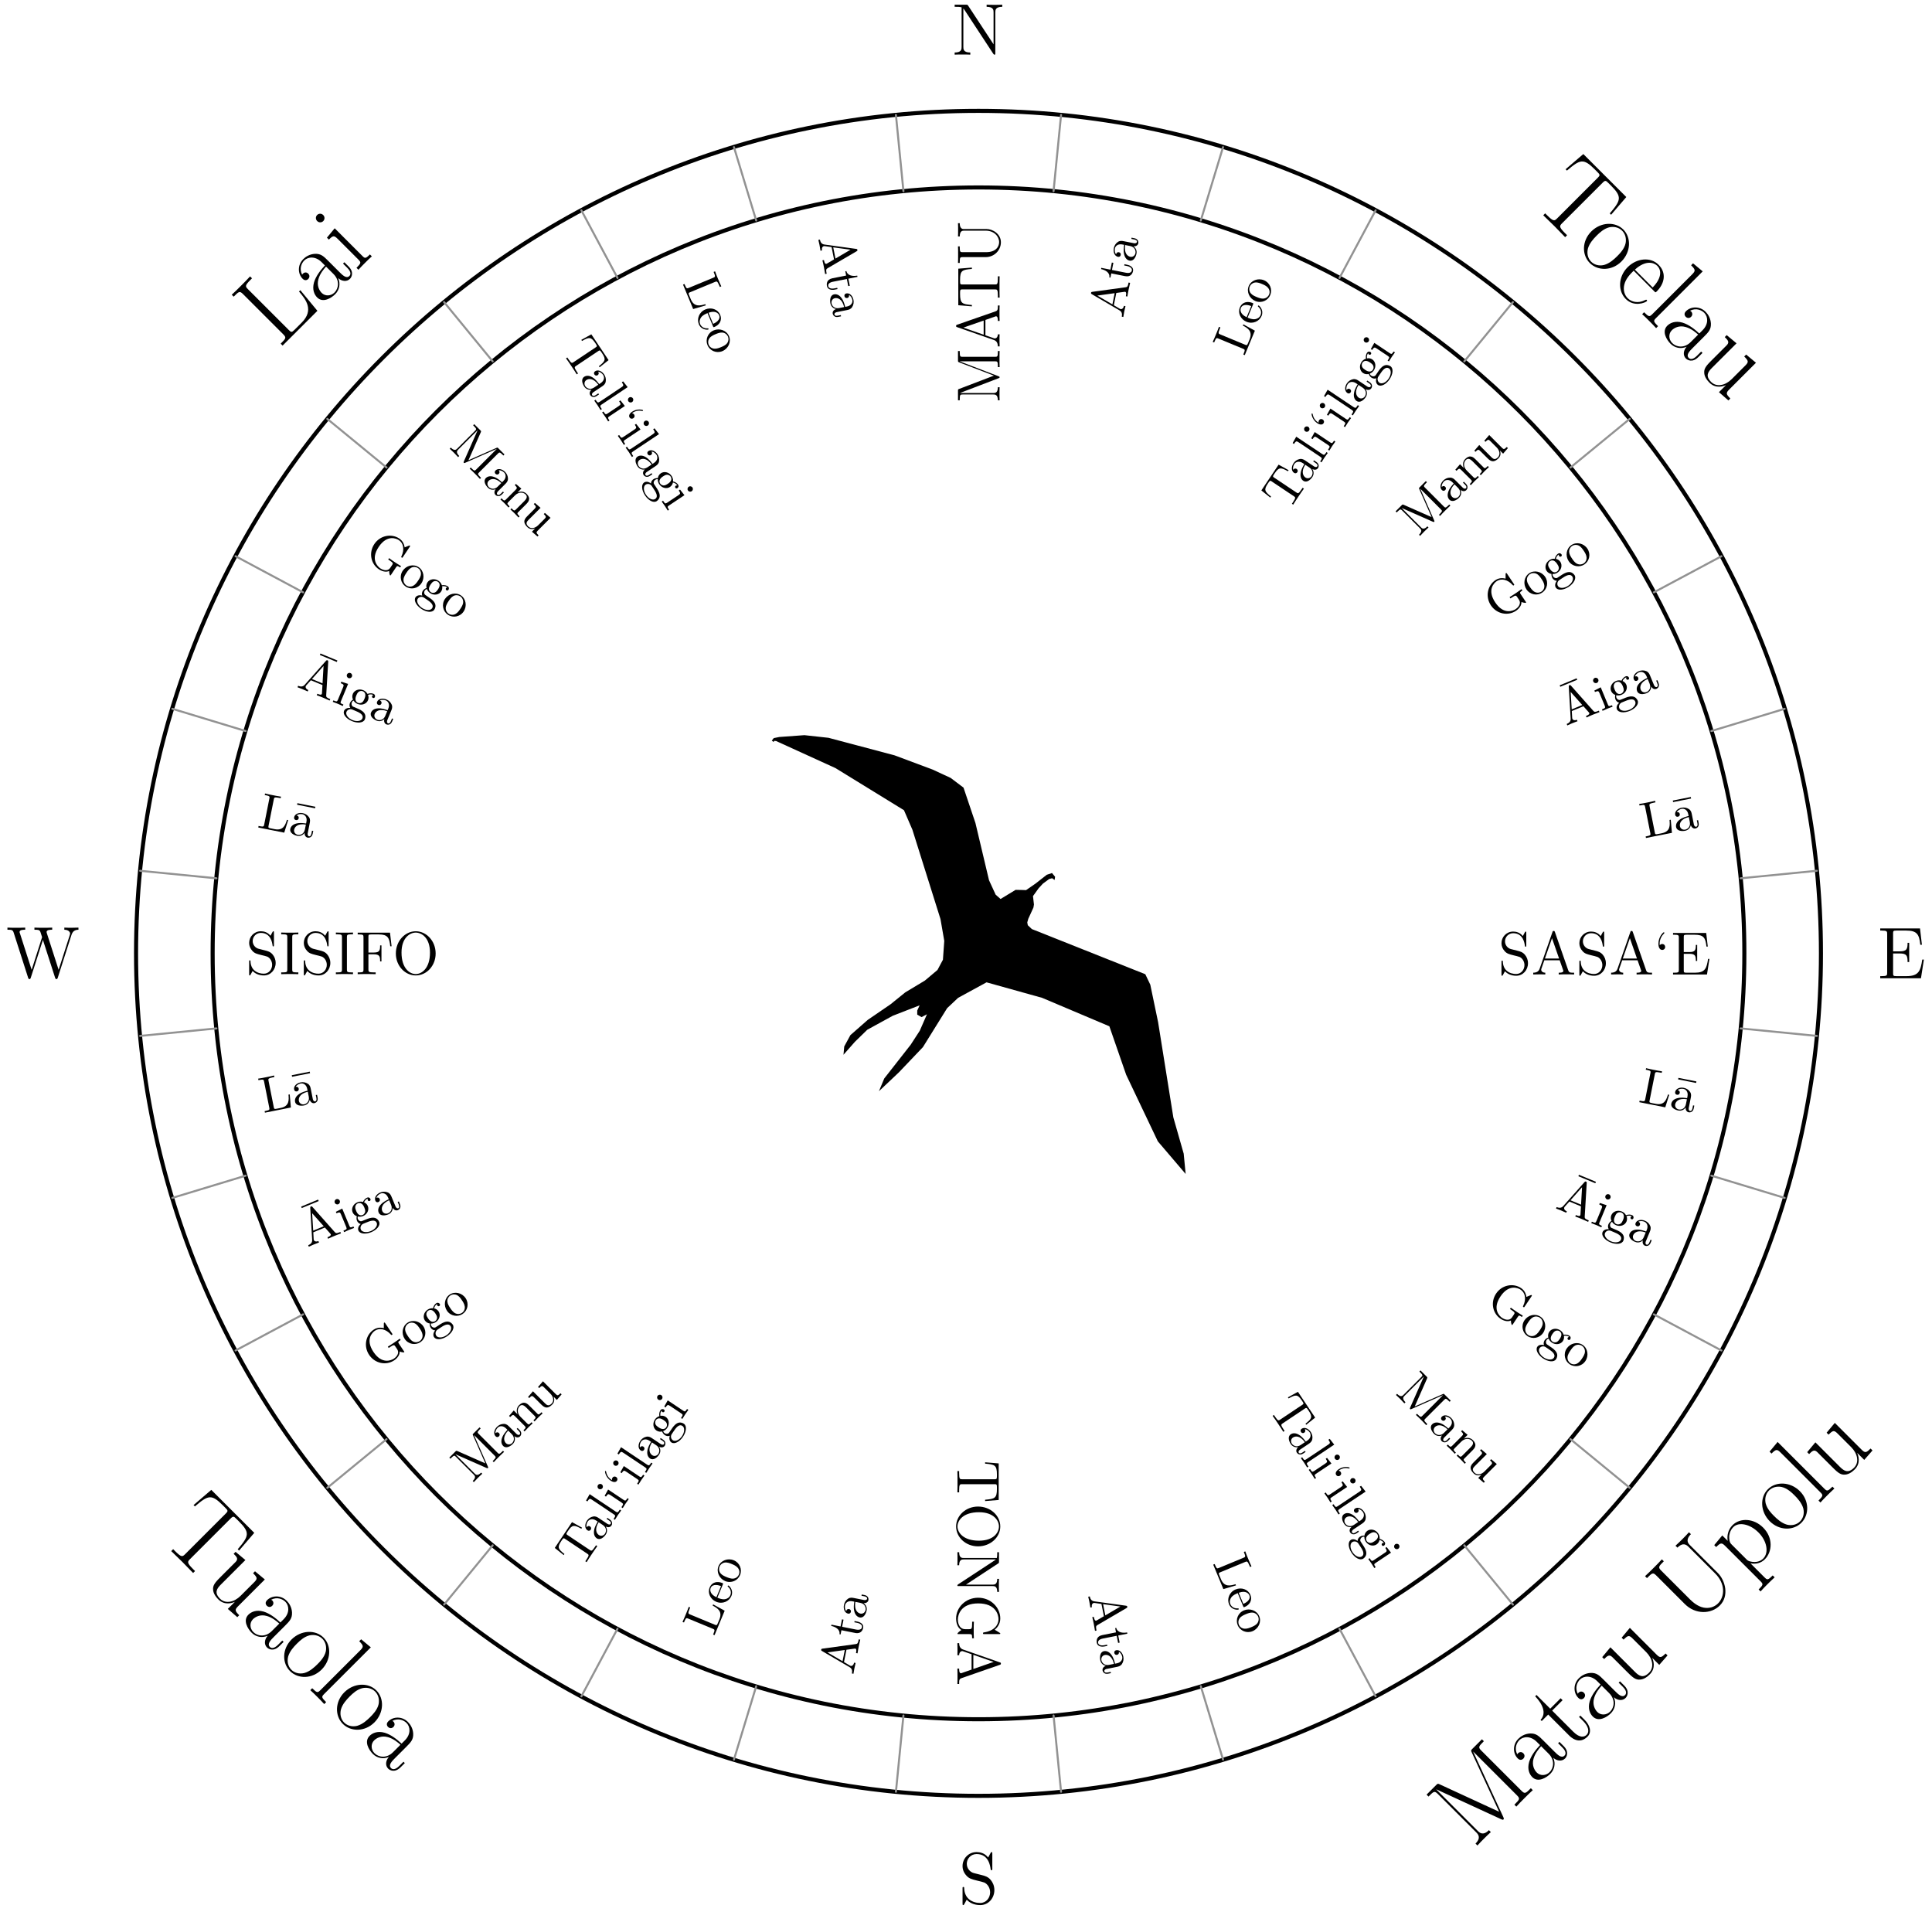 <svg xmlns="http://www.w3.org/2000/svg" xmlns:xlink="http://www.w3.org/1999/xlink" version="1.1" width="379" height="375" viewBox="0 0 379 375">
<defs>
<path id="font_1_49" d="M.638 .256H.616C.592 .1 .568 .029 .399 .029H.263C.219 .029 .217 .036 .217 .069V.339H.308C.404 .339 .415 .308 .415 .222H.437V.485H.415C.415 .399 .404 .368 .308 .368H.217V.612C.217 .645 .219 .652 .263 .652H.396C.543 .652 .574 .602 .589 .458H.611L.585 .681H.041V.652H.061C.133 .652 .136 .642 .136 .605V.076C.136 .039 .133 .029 .061 .029H.041V0H.598L.638 .256Z"/>
<path id="font_1_76" d="M.692 .654V.683C.666 .681 .613 .681 .585 .681 .557 .681 .504 .681 .478 .683V.654C.573 .654 .573 .607 .573 .578V.141L.226 .669C.217 .682 .216 .683 .194 .683H.041V.654C.084 .654 .109 .654 .136 .647V.105C.136 .076 .136 .029 .041 .029V0C.067 .002 .12 .002 .148 .002 .176 .002 .229 .002 .255 0V.029C.16 .029 .16 .076 .16 .105V.631C.168 .623 .168 .621 .177 .609L.567 .015C.577 .001 .578 0 .585 0 .594 0 .596 .004 .597 .006V.578C.597 .607 .597 .654 .692 .654Z"/>
<path id="font_1_113" d="M.988 .654V.683C.945 .681 .943 .681 .899 .681 .873 .681 .819 .681 .795 .683V.654C.856 .653 .874 .62 .874 .6 .874 .595 .871 .587 .869 .58L.717 .106 .555 .609C.554 .612 .552 .62 .552 .623 .552 .654 .605 .654 .629 .654V.683C.605 .681 .531 .681 .502 .681 .473 .681 .412 .681 .386 .683V.654C.439 .654 .453 .651 .464 .632 .471 .619 .478 .588 .491 .552L.348 .106 .188 .604C.183 .618 .183 .62 .183 .623 .183 .654 .234 .654 .26 .654V.683C.237 .681 .161 .681 .133 .681 .104 .681 .043 .681 .017 .683V.654C.071 .654 .09 .654 .102 .615L.3-.003C.305-.017 .309-.021 .318-.021 .326-.021 .331-.018 .336-.003L.502 .515 .669-.003C.674-.018 .679-.021 .687-.021 .696-.021 .7-.017 .705-.003L.893 .584C.909 .632 .938 .653 .988 .654Z"/>
<path id="font_1_97" d="M.489 .184C.489 .245 .466 .29 .439 .323 .402 .368 .357 .379 .318 .389L.208 .417C.157 .43 .112 .48 .112 .544 .112 .614 .168 .677 .246 .677 .41 .677 .432 .515 .438 .472 .44 .46 .44 .456 .45 .456 .461 .456 .461 .461 .461 .479V.681C.461 .699 .461 .704 .451 .704 .448 .704 .444 .704 .437 .691L.404 .63C.356 .692 .29 .704 .246 .704 .135 .704 .054 .615 .054 .513 .054 .465 .071 .421 .108 .381 .143 .342 .178 .333 .249 .315 .284 .307 .339 .293 .353 .287 .4 .264 .431 .21 .431 .154 .431 .079 .378 .008 .295 .008 .25 .008 .188 .019 .139 .062 .081 .114 .077 .186 .076 .219 .075 .227 .065 .227 .065 .227 .054 .227 .054 .222 .054 .204V.002C.054-.016 .054-.021 .064-.021 .07-.021 .071-.019 .078-.007L.111 .053C.147 .013 .21-.021 .296-.021 .408-.021 .489 .074 .489 .184Z"/>
<path id="font_1_27" d="M.702 0V.029C.637 .029 .619 .029 .605 .07L.387 .696C.383 .708 .381 .714 .367 .714 .353 .714 .351 .711 .346 .695L.137 .097C.123 .056 .095 .03 .031 .029V0L.127 .002C.155 .002 .203 .002 .229 0V.029C.187 .03 .162 .051 .162 .079 .162 .085 .162 .087 .167 .1L.213 .233H.465L.52 .076C.525 .064 .525 .062 .525 .059 .525 .029 .474 .029 .449 .029V0C.472 .002 .551 .002 .579 .002 .607 .002 .679 .002 .702 0M.455 .262H.223L.339 .595 .455 .262Z"/>
<path id="font_1_501" d="M.184 .451C.184 .478 .165 .5 .135 .5 .108 .5 .095 .48 .095 .48 .094 .487 .093 .492 .093 .505 .093 .519 .093 .6 .162 .669 .171 .678 .171 .68 .171 .683 .171 .688 .166 .693 .161 .693 .152 .693 .073 .619 .073 .505 .073 .443 .096 .403 .136 .403 .165 .403 .184 .425 .184 .451Z"/>
<path id="font_1_74" d="M.852 0V.029H.832C.76 .029 .757 .039 .757 .076V.607C.757 .644 .76 .654 .832 .654H.852V.683H.697C.675 .683 .674 .682 .666 .663L.448 .094 .23 .664C.223 .683 .222 .683 .199 .683H.044V.654H.064C.136 .654 .139 .644 .139 .607V.103C.139 .076 .139 .029 .044 .029V0C.07 .002 .123 .002 .151 .002 .179 .002 .232 .002 .258 0V.029C.163 .029 .163 .076 .163 .103V.649H.164L.405 .019C.409 .008 .412 0 .422 0 .431 0 .433 .005 .439 .02L.682 .654H.683V.076C.683 .039 .68 .029 .608 .029H.588V0C.611 .002 .691 .002 .72 .002 .749 .002 .829 .002 .852 0Z"/>
<path id="font_1_104" d="M.671 .455 .653 .678H.053L.035 .455H.057C.071 .613 .08 .649 .238 .649 .256 .649 .284 .649 .292 .647 .312 .644 .313 .632 .313 .609V.077C.313 .043 .313 .029 .215 .029H.179V0C.211 .002 .314 .002 .353 .002 .392 .002 .496 .002 .528 0V.029H.492C.394 .029 .394 .043 .394 .077V.609C.394 .634 .396 .643 .412 .647 .42 .649 .449 .649 .468 .649 .626 .649 .635 .613 .649 .455H.671Z"/>
<path id="font_1_108" d="M.692 .654V.683C.666 .681 .612 .681 .584 .681 .555 .681 .501 .681 .475 .683V.654C.57 .654 .57 .607 .57 .58V.23C.57 .09 .475 .008 .381 .008 .321 .008 .217 .048 .217 .223V.607C.217 .644 .22 .654 .292 .654H.312V.683C.288 .681 .206 .681 .177 .681 .147 .681 .065 .681 .041 .683V.654H.061C.133 .654 .136 .644 .136 .607V.229C.136 .084 .252-.021 .379-.021 .518-.021 .597 .115 .597 .215V.593C.597 .654 .674 .654 .692 .654Z"/>
<path id="font_1_65" d="M.317 0V.029H.295C.22 .029 .217 .039 .217 .076V.607C.217 .644 .22 .654 .295 .654H.317V.683C.293 .681 .207 .681 .177 .681 .147 .681 .06 .681 .036 .683V.654H.058C.133 .654 .136 .644 .136 .607V.076C.136 .039 .133 .029 .058 .029H.036V0C.06 .002 .146 .002 .176 .002 .206 .002 .293 .002 .317 0Z"/>
<path id="font_1_54" d="M.597 .458 .571 .681H.041V.652H.061C.133 .652 .136 .642 .136 .605V.076C.136 .039 .133 .029 .061 .029H.041V0C.065 .002 .154 .002 .184 .002 .219 .002 .307 .002 .336 0V.029H.306C.219 .029 .217 .041 .217 .077V.326H.305C.399 .326 .409 .293 .409 .209H.431V.472H.409C.409 .388 .399 .355 .305 .355H.217V.612C.217 .645 .219 .652 .263 .652H.388C.532 .652 .561 .599 .575 .458H.597Z"/>
<path id="font_1_80" d="M.707 .339C.707 .546 .555 .704 .381 .704 .203 .704 .054 .544 .054 .339 .054 .136 .205-.021 .38-.021 .559-.021 .707 .138 .707 .339M.614 .354C.614 .094 .478 .002 .381 .002 .279 .002 .147 .098 .147 .354 .147 .599 .286 .682 .38 .682 .479 .682 .614 .596 .614 .354Z"/>
<path id="font_1_58" d="M.719 .242V.271C.693 .268 .624 .268 .594 .268 .562 .268 .475 .268 .448 .271V.242H.479C.567 .242 .57 .23 .57 .193V.13C.57 .016 .439 .008 .413 .008 .334 .008 .147 .056 .147 .342 .147 .631 .336 .675 .406 .675 .493 .675 .597 .612 .623 .435 .625 .424 .625 .421 .637 .421 .651 .421 .651 .424 .651 .444V.681C.651 .699 .651 .704 .641 .704 .635 .704 .634 .702 .628 .692L.579 .613C.55 .649 .489 .704 .394 .704 .213 .704 .054 .547 .054 .342 .054 .135 .213-.021 .395-.021 .466-.021 .547 .002 .584 .066 .602 .034 .635 .001 .643 .001 .651 .001 .651 .007 .651 .023V.198C.651 .236 .655 .242 .719 .242Z"/>
<path id="font_2_104" d="M.639 .459 .622 .68H.045L.028 .459H.046C.059 .625 .073 .654 .227 .654 .245 .654 .274 .654 .282 .653 .301 .65 .301 .638 .301 .615V.073C.301 .037 .298 .026 .215 .026H.187V0L.334 .002 .481 0V.026H.453C.37 .026 .367 .037 .367 .073V.615C.367 .637 .367 .649 .385 .653 .393 .654 .422 .654 .44 .654 .593 .654 .608 .625 .621 .459H.639Z"/>
<path id="font_2_81" d="M.431 .214C.431 .342 .338 .442 .229 .442 .12 .442 .027 .342 .027 .214 .027 .088 .12-.008 .229-.008 .338-.008 .431 .088 .431 .214M.367 .222C.367 .183 .365 .123 .338 .075 .31 .029 .267 .01 .229 .01 .182 .01 .142 .038 .119 .077 .094 .122 .091 .178 .091 .222 .091 .264 .093 .316 .119 .361 .139 .394 .178 .426 .229 .426 .274 .426 .312 .401 .336 .366 .367 .319 .367 .253 .367 .222Z"/>
<path id="font_2_50" d="M.385 .251C.385 .353 .331 .442 .217 .442 .111 .442 .027 .341 .027 .218 .027 .088 .122-.008 .228-.008 .34-.008 .384 .098 .384 .119 .384 .126 .376 .126 .376 .126 .369 .126 .368 .124 .364 .112 .342 .044 .287 .01 .235 .01 .192 .01 .149 .034 .122 .078 .091 .129 .091 .188 .091 .235H.381C.385 .239 .385 .241 .385 .251M.331 .25H.092C.099 .394 .176 .426 .216 .426 .284 .426 .33 .362 .331 .25Z"/>
<path id="font_2_72" d="M.221 0V.026C.157 .026 .153 .03 .153 .069V.694L.034 .683V.657C.093 .657 .102 .651 .102 .603V.069C.102 .031 .098 .026 .034 .026V0C.058 .002 .102 .002 .127 .002 .153 .002 .197 .002 .221 0Z"/>
<path id="font_2_28" d="M.449 .089V.145H.431V.088C.431 .027 .404 .019 .391 .019 .35 .019 .35 .071 .35 .115V.259C.35 .325 .35 .36 .308 .399 .271 .432 .228 .442 .194 .442 .115 .442 .058 .38 .058 .314 .058 .277 .088 .275 .094 .275 .107 .275 .13 .283 .13 .311 .13 .336 .111 .347 .094 .347 .09 .347 .085 .346 .082 .345 .103 .408 .157 .426 .192 .426 .242 .426 .297 .382 .297 .298V.254C.238 .252 .167 .244 .111 .214 .048 .179 .03 .129 .03 .091 .03 .014 .12-.008 .173-.008 .228-.008 .279 .023 .301 .08 .303 .036 .331-.004 .375-.004 .396-.004 .449 .01 .449 .089M.297 .139C.297 .052 .235 .008 .18 .008 .13 .008 .091 .045 .091 .091 .091 .121 .104 .174 .162 .206 .21 .233 .265 .237 .297 .239V.139Z"/>
<path id="font_2_109" d="M.483 0V.026C.424 .026 .415 .032 .415 .08V.438L.294 .427V.401C.353 .401 .362 .395 .362 .347V.165C.362 .081 .317 .008 .243 .008 .161 .008 .154 .057 .154 .109V.438L.033 .427V.401C.073 .401 .1 .401 .101 .361V.169C.101 .102 .101 .059 .127 .031 .14 .018 .165-.008 .237-.008 .322-.008 .355 .064 .363 .085H.364V-.008L.483 0Z"/>
<path id="font_2_71" d="M.542 .253H.524C.516 .154 .503 .026 .332 .026H.239C.199 .026 .197 .031 .197 .065V.611C.197 .647 .199 .657 .275 .657H.297V.683C.256 .681 .208 .681 .167 .681 .136 .681 .08 .681 .051 .683V.657C.12 .657 .131 .657 .131 .612V.071C.131 .026 .12 .026 .051 .026V0H.518L.542 .253Z"/>
<path id="font_2_66" d="M.214 0V.026C.155 .026 .153 .032 .153 .068V.438L.038 .427V.401C.094 .401 .102 .395 .102 .347V.069C.102 .031 .098 .026 .034 .026V0C.058 .002 .101 .002 .126 .002 .15 .002 .191 .002 .214 0M.165 .604C.165 .628 .146 .645 .125 .645 .101 .645 .084 .626 .084 .604 .084 .58 .103 .563 .124 .563 .148 .563 .165 .582 .165 .604Z"/>
<path id="font_2_74" d="M.796 0V.026C.727 .026 .716 .026 .716 .071V.612C.716 .657 .727 .657 .796 .657V.683H.669C.648 .683 .647 .682 .641 .667L.425 .081 .209 .667C.203 .682 .202 .683 .181 .683H.053V.657C.122 .657 .133 .657 .133 .612V.098C.133 .073 .133 .026 .053 .026V0C.076 .002 .118 .002 .143 .002 .168 .002 .21 .002 .233 0V.026C.153 .026 .153 .073 .153 .098V.653H.154L.389 .016C.393 .006 .395 0 .403 0 .411 0 .413 .006 .417 .016L.654 .658H.655V.071C.655 .026 .644 .026 .575 .026V0C.602 .002 .656 .002 .685 .002 .714 .002 .769 .002 .796 0Z"/>
<path id="font_2_105" d="M.307 .124V.181H.289V.125C.289 .056 .262 .01 .22 .01 .191 .01 .151 .03 .151 .121V.404H.291V.43H.151V.614H.133C.131 .511 .096 .422 .011 .42V.404H.098V.123C.098 .104 .098-.008 .214-.008 .273-.008 .307 .05 .307 .124Z"/>
<path id="font_2_108" d="M.641 .657V.683C.618 .681 .576 .681 .551 .681 .526 .681 .483 .681 .46 .683V.657C.54 .657 .54 .61 .54 .585V.229C.54 .095 .453 .01 .358 .01 .307 .01 .261 .037 .233 .079 .201 .127 .197 .189 .197 .224V.612C.197 .657 .208 .657 .277 .657V.683C.248 .681 .195 .681 .164 .681 .133 .681 .08 .681 .051 .683V.657C.12 .657 .131 .657 .131 .612V.229C.131 .085 .24-.016 .356-.016 .486-.016 .561 .117 .561 .215V.595C.561 .651 .612 .657 .641 .657Z"/>
<path id="font_2_84" d="M.477 .216C.477 .342 .39 .438 .287 .438 .227 .438 .178 .405 .15 .365V.438L.031 .427V.401C.09 .401 .099 .395 .099 .347V-.126C.099-.164 .095-.169 .031-.169V-.195C.055-.193 .099-.193 .125-.193 .151-.193 .196-.193 .22-.195V-.169C.156-.169 .152-.165 .152-.126V.061C.181 .019 .223-.008 .276-.008 .376-.008 .477 .08 .477 .216V.216M.413 .215C.413 .101 .349 .008 .27 .008 .234 .008 .195 .025 .165 .072 .152 .094 .152 .1 .152 .116V.314C.152 .328 .152 .349 .191 .386 .196 .39 .23 .42 .28 .42 .353 .42 .413 .329 .413 .215V.215Z"/>
<path id="font_3_71" d="M.582 .258H.557C.546 .156 .532 .031 .356 .031H.274C.227 .031 .225 .038 .225 .071V.604C.225 .638 .225 .652 .32 .652H.353V.683C.317 .68 .226 .68 .185 .68 .146 .68 .068 .68 .033 .683V.652H.057C.134 .652 .136 .641 .136 .605V.078C.136 .042 .134 .031 .057 .031H.033V0H.554L.582 .258Z"/>
<path id="font_3_173" d="M.483 .089V.145H.458V.089C.458 .031 .433 .025 .422 .025 .389 .025 .385 .07 .385 .075V.275C.385 .317 .385 .356 .349 .393 .31 .432 .26 .448 .212 .448 .13 .448 .061 .401 .061 .335 .061 .305 .081 .288 .107 .288 .135 .288 .153 .308 .153 .334 .153 .346 .148 .379 .102 .38 .129 .415 .178 .426 .21 .426 .259 .426 .316 .387 .316 .298V.261C.265 .258 .195 .255 .132 .225 .057 .191 .032 .139 .032 .095 .032 .014 .129-.011 .192-.011 .258-.011 .304 .029 .323 .076 .327 .036 .354-.006 .401-.006 .422-.006 .483 .008 .483 .089M.316 .14C.316 .045 .244 .011 .199 .011 .15 .011 .109 .046 .109 .096 .109 .151 .151 .234 .316 .24V.14M.431 .589V.62H.07V.589H.431Z"/>
<path id="font_3_172" d="M.717 0V.031H.699C.639 .031 .625 .038 .614 .071L.398 .696C.393 .709 .391 .716 .375 .716 .359 .716 .356 .71 .351 .696L.144 .098C.126 .047 .086 .032 .032 .031V0L.134 .003 .249 0V.031C.199 .031 .174 .056 .174 .082 .174 .085 .175 .095 .176 .097L.222 .228H.469L.522 .075C.523 .071 .525 .065 .525 .061 .525 .031 .469 .031 .442 .031V0C.478 .003 .548 .003 .586 .003L.717 0M.458 .259H.233L.345 .584 .458 .259M.556 .756V.787H.195V.756H.556Z"/>
<path id="font_3_66" d="M.247 0V.031C.181 .031 .177 .036 .177 .075V.442L.037 .431V.4C.102 .4 .111 .394 .111 .345V.076C.111 .031 .1 .031 .033 .031V0L.143 .003C.178 .003 .213 .001 .247 0M.192 .604C.192 .631 .169 .657 .139 .657 .105 .657 .085 .629 .085 .604 .085 .577 .108 .551 .138 .551 .172 .551 .192 .579 .192 .604Z"/>
<path id="font_3_59" d="M.485 .404C.485 .421 .473 .453 .434 .453 .414 .453 .37 .447 .328 .406 .286 .439 .244 .442 .222 .442 .129 .442 .06 .373 .06 .296 .06 .252 .082 .214 .107 .193 .094 .178 .076 .145 .076 .11 .076 .079 .089 .041 .12 .021 .06 .004 .028-.039 .028-.079 .028-.151 .127-.206 .249-.206 .367-.206 .471-.155 .471-.077 .471-.042 .457 .009 .406 .037 .353 .065 .295 .065 .234 .065 .209 .065 .166 .065 .159 .066 .127 .07 .106 .101 .106 .133 .106 .137 .106 .16 .123 .18 .162 .152 .203 .149 .222 .149 .315 .149 .384 .218 .384 .295 .384 .332 .368 .369 .343 .392 .379 .426 .415 .431 .433 .431 .433 .431 .44 .431 .443 .43 .432 .426 .427 .415 .427 .403 .427 .386 .44 .374 .456 .374 .466 .374 .485 .381 .485 .404V.404M.309 .296C.309 .269 .308 .237 .293 .212 .285 .2 .262 .172 .222 .172 .135 .172 .135 .272 .135 .295 .135 .322 .136 .354 .151 .379 .159 .391 .182 .419 .222 .419 .309 .419 .309 .319 .309 .296V.296M.419-.079C.419-.133 .348-.183 .25-.183 .149-.183 .08-.132 .08-.079 .08-.033 .118 .004 .162 .007H.221C.307 .007 .419 .007 .419-.079Z"/>
<path id="font_3_28" d="M.483 .089V.145H.458V.089C.458 .031 .433 .025 .422 .025 .389 .025 .385 .07 .385 .075V.275C.385 .317 .385 .356 .349 .393 .31 .432 .26 .448 .212 .448 .13 .448 .061 .401 .061 .335 .061 .305 .081 .288 .107 .288 .135 .288 .153 .308 .153 .334 .153 .346 .148 .379 .102 .38 .129 .415 .178 .426 .21 .426 .259 .426 .316 .387 .316 .298V.261C.265 .258 .195 .255 .132 .225 .057 .191 .032 .139 .032 .095 .032 .014 .129-.011 .192-.011 .258-.011 .304 .029 .323 .076 .327 .036 .354-.006 .401-.006 .422-.006 .483 .008 .483 .089M.316 .14C.316 .045 .244 .011 .199 .011 .15 .011 .109 .046 .109 .096 .109 .151 .151 .234 .316 .24V.14Z"/>
<path id="font_3_58" d="M.735 .241V.272L.613 .269C.573 .269 .488 .269 .452 .272V.241H.484C.574 .241 .577 .23 .577 .193V.129C.577 .018 .45 .009 .422 .009 .357 .009 .159 .044 .159 .342 .159 .641 .356 .674 .416 .674 .523 .674 .614 .584 .634 .437 .636 .423 .636 .42 .65 .42 .666 .42 .666 .423 .666 .444V.681C.666 .698 .666 .705 .655 .705 .651 .705 .647 .705 .639 .693L.589 .619C.557 .651 .503 .705 .404 .705 .218 .705 .056 .547 .056 .342 .056 .136 .216-.022 .406-.022 .479-.022 .559 .004 .593 .063 .606 .041 .646 .001 .657 .001 .666 .001 .666 .009 .666 .024V.197C.666 .236 .67 .241 .735 .241Z"/>
<path id="font_3_81" d="M.471 .214C.471 .342 .371 .448 .25 .448 .125 .448 .028 .339 .028 .214 .028 .085 .132-.011 .249-.011 .37-.011 .471 .087 .471 .214M.388 .222C.388 .186 .388 .132 .366 .088 .344 .043 .3 .014 .25 .014 .207 .014 .163 .035 .136 .081 .111 .125 .111 .186 .111 .222 .111 .261 .111 .315 .135 .359 .162 .405 .209 .426 .249 .426 .293 .426 .336 .404 .362 .361 .388 .318 .388 .26 .388 .222Z"/>
<path id="font_3_74" d="M.879 0V.031H.855C.778 .031 .776 .042 .776 .078V.605C.776 .641 .778 .652 .855 .652H.879V.683H.71C.684 .683 .684 .682 .677 .664L.458 .101 .241 .661C.232 .683 .229 .683 .206 .683H.037V.652H.061C.138 .652 .14 .641 .14 .605V.105C.14 .078 .14 .031 .037 .031V0L.154 .003 .271 0V.031C.168 .031 .168 .078 .168 .105V.644H.169L.41 .022C.415 .009 .42 0 .43 0 .441 0 .444 .008 .448 .019L.694 .652H.695V.078C.695 .042 .693 .031 .616 .031H.592V0C.629 .003 .697 .003 .736 .003 .775 .003 .842 .003 .879 0Z"/>
<path id="font_3_77" d="M.535 0V.031C.483 .031 .458 .031 .457 .061V.252C.457 .338 .457 .369 .426 .405 .412 .422 .379 .442 .321 .442 .248 .442 .201 .399 .173 .337V.442L.032 .431V.4C.102 .4 .11 .393 .11 .344V.076C.11 .031 .099 .031 .032 .031V0L.145 .003 .257 0V.031C.19 .031 .179 .031 .179 .076V.26C.179 .364 .25 .42 .314 .42 .377 .42 .388 .366 .388 .309V.076C.388 .031 .377 .031 .31 .031V0L.423 .003 .535 0Z"/>
<path id="font_3_109" d="M.535 0V.031C.465 .031 .457 .038 .457 .087V.442L.31 .431V.4C.38 .4 .388 .393 .388 .344V.166C.388 .079 .34 .011 .267 .011 .183 .011 .179 .058 .179 .11V.442L.032 .431V.4C.11 .4 .11 .397 .11 .308V.158C.11 .08 .11-.011 .262-.011 .318-.011 .362 .017 .391 .079V-.011L.535 0Z"/>
<path id="font_3_104" d="M.685 .452 .666 .677H.055L.036 .452H.061C.075 .613 .09 .646 .241 .646 .259 .646 .285 .646 .295 .644 .316 .64 .316 .629 .316 .606V.079C.316 .045 .316 .031 .211 .031H.171V0C.212 .003 .314 .003 .36 .003 .406 .003 .509 .003 .55 0V.031H.51C.405 .031 .405 .045 .405 .079V.606C.405 .626 .405 .64 .423 .644 .434 .646 .461 .646 .48 .646 .631 .646 .646 .613 .66 .452H.685Z"/>
<path id="font_3_72" d="M.255 0V.031C.188 .031 .177 .031 .177 .076V.694L.033 .683V.652C.103 .652 .111 .645 .111 .596V.076C.111 .031 .1 .031 .033 .031V0L.144 .003 .255 0Z"/>
<path id="font_3_501" d="M.192 .447C.192 .473 .175 .5 .139 .5 .119 .5 .105 .49 .099 .484 .098 .482 .096 .481 .096 .481 .096 .481 .094 .495 .094 .499 .094 .531 .101 .603 .164 .665 .176 .677 .176 .679 .176 .682 .176 .689 .171 .693 .166 .693 .155 .693 .072 .617 .072 .499 .072 .439 .096 .394 .139 .394 .174 .394 .192 .421 .192 .447Z"/>
<path id="font_3_50" d="M.415 .119C.415 .129 .407 .131 .402 .131 .393 .131 .391 .125 .389 .117 .354 .014 .264 .014 .254 .014 .204 .014 .164 .044 .141 .081 .111 .129 .111 .195 .111 .231H.39C.412 .231 .415 .231 .415 .252 .415 .351 .361 .448 .236 .448 .12 .448 .028 .345 .028 .22 .028 .086 .133-.011 .248-.011 .37-.011 .415 .1 .415 .119M.349 .252H.112C.118 .401 .202 .426 .236 .426 .339 .426 .349 .291 .349 .252Z"/>
<path id="font_3_27" d="M.717 0V.031H.699C.639 .031 .625 .038 .614 .071L.398 .696C.393 .709 .391 .716 .375 .716 .359 .716 .356 .71 .351 .696L.144 .098C.126 .047 .086 .032 .032 .031V0L.134 .003 .249 0V.031C.199 .031 .174 .056 .174 .082 .174 .085 .175 .095 .176 .097L.222 .228H.469L.522 .075C.523 .071 .525 .065 .525 .061 .525 .031 .469 .031 .442 .031V0C.478 .003 .548 .003 .586 .003L.717 0M.458 .259H.233L.345 .584 .458 .259Z"/>
<path id="font_3_105" d="M.332 .124V.181H.307V.126C.307 .052 .277 .014 .24 .014 .173 .014 .173 .105 .173 .122V.4H.316V.431H.173V.614H.148C.147 .532 .117 .426 .019 .422V.4H.104V.124C.104 .001 .197-.011 .233-.011 .304-.011 .332 .06 .332 .124V.124Z"/>
</defs>
<use data-text="E" xlink:href="#font_1_49" transform="matrix(14.347,0,0,-14.346,368.255,191.895)"/>
<use data-text="N" xlink:href="#font_1_76" transform="matrix(14.347,0,0,-14.346,186.686,10.717)"/>
<use data-text="W" xlink:href="#font_1_113" transform="matrix(14.347,0,0,-14.346,1.215,191.759)"/>
<use data-text="S" xlink:href="#font_1_97" transform="matrix(14.347,0,0,-14.346,188.049,373.403)"/>
<path transform="matrix(1,0,0,-1,191.952,187.01)" stroke-width=".797" stroke-linecap="round" stroke-miterlimit="10" stroke-linejoin="miter" fill="none" stroke="#000000" d="M150.238 0C150.238 82.975 82.975 150.238 0 150.238-82.975 150.238-150.238 82.975-150.238 0-150.238-82.975-82.975-150.238 0-150.238 82.975-150.238 150.238-82.975 150.238 0ZM0 0"/>
<path transform="matrix(1,0,0,-1,191.952,187.01)" stroke-width=".797" stroke-linecap="round" stroke-miterlimit="10" stroke-linejoin="miter" fill="none" stroke="#000000" d="M165.263 0C165.263 91.273 91.273 165.263 0 165.263-91.273 165.263-165.263 91.273-165.263 0-165.263-91.273-91.273-165.263 0-165.263 91.273-165.263 165.263-91.273 165.263 0ZM0 0"/>
<path transform="matrix(1,0,0,-1,191.952,187.01)" stroke-width=".399" stroke-linecap="round" stroke-miterlimit="10" stroke-linejoin="miter" fill="none" stroke="#000000" d="M147.233 0"/>
<use data-text="S" xlink:href="#font_1_97" transform="matrix(11.956,0,0,-11.955,293.899,191.153)"/>
<use data-text="A" xlink:href="#font_1_27" transform="matrix(11.956,0,0,-11.955,300.403,191.153)"/>
<use data-text="S" xlink:href="#font_1_97" transform="matrix(11.956,0,0,-11.955,309.178,191.153)"/>
<use data-text="A" xlink:href="#font_1_27" transform="matrix(11.956,0,0,-11.955,315.682,191.153)"/>
<use data-text="&#x2018;" xlink:href="#font_1_501" transform="matrix(11.956,0,0,-11.955,324.458,191.153)"/>
<use data-text="E" xlink:href="#font_1_49" transform="matrix(11.956,0,0,-11.955,327.71,191.153)"/>
<path transform="matrix(1,0,0,-1,191.952,187.01)" stroke-width=".399" stroke-linecap="round" stroke-miterlimit="10" stroke-linejoin="miter" fill="none" stroke="#000000" d="M0 147.233"/>
<use data-text="M" xlink:href="#font_1_74" transform="matrix(0,-11.955,-11.956,-0,196.095,79.043)"/>
<use data-text="A" xlink:href="#font_1_27" transform="matrix(0,-11.955,-11.956,-0,196.095,68.319)"/>
<use data-text="T" xlink:href="#font_1_104" transform="matrix(0,-11.955,-11.956,-0,196.095,60.512)"/>
<use data-text="U" xlink:href="#font_1_108" transform="matrix(0,-11.955,-11.956,-0,196.095,52.06)"/>
<path transform="matrix(1,0,0,-1,191.952,187.01)" stroke-width=".399" stroke-linecap="round" stroke-miterlimit="10" stroke-linejoin="miter" fill="none" stroke="#000000" d="M-147.233 0"/>
<use data-text="S" xlink:href="#font_1_97" transform="matrix(11.956,0,0,-11.955,48.23,191.093)"/>
<use data-text="I" xlink:href="#font_1_65" transform="matrix(11.956,0,0,-11.955,54.734,191.093)"/>
<use data-text="S" xlink:href="#font_1_97" transform="matrix(11.956,0,0,-11.955,58.954,191.093)"/>
<use data-text="I" xlink:href="#font_1_65" transform="matrix(11.956,0,0,-11.955,65.458,191.093)"/>
<use data-text="F" xlink:href="#font_1_54" transform="matrix(11.956,0,0,-11.955,69.679,191.093)"/>
<use data-text="O" xlink:href="#font_1_80" transform="matrix(11.956,0,0,-11.955,77.008,191.093)"/>
<path transform="matrix(1,0,0,-1,191.952,187.01)" stroke-width=".399" stroke-linecap="round" stroke-miterlimit="10" stroke-linejoin="miter" fill="none" stroke="#000000" d="M0-147.233"/>
<use data-text="T" xlink:href="#font_1_104" transform="matrix(0,11.955,11.956,0,187.808,286.428)"/>
<use data-text="O" xlink:href="#font_1_80" transform="matrix(0,11.955,11.956,0,187.808,294.88)"/>
<use data-text="N" xlink:href="#font_1_76" transform="matrix(0,11.955,11.956,0,187.808,303.99)"/>
<use data-text="G" xlink:href="#font_1_58" transform="matrix(0,11.955,11.956,0,187.808,312.765)"/>
<use data-text="A" xlink:href="#font_1_27" transform="matrix(0,11.955,11.956,0,187.808,321.947)"/>
<path transform="matrix(1,0,0,-1,191.952,187.01)" stroke-width=".399" stroke-linecap="round" stroke-miterlimit="10" stroke-linejoin="miter" fill="none" stroke="#000000" d="M132.793 132.793"/>
<use data-text="T" xlink:href="#font_2_104" transform="matrix(14.611,14.61,14.611,-14.61,300.007,39.497)"/>
<use data-text="o" xlink:href="#font_2_81" transform="matrix(14.611,14.61,14.611,-14.61,308.642,48.132)"/>
<use data-text="e" xlink:href="#font_2_50" transform="matrix(14.611,14.61,14.611,-14.61,315.714,55.203)"/>
<use data-text="l" xlink:href="#font_2_72" transform="matrix(14.611,14.61,14.611,-14.61,321.646,61.135)"/>
<use data-text="a" xlink:href="#font_2_28" transform="matrix(14.611,14.61,14.611,-14.61,325.299,64.788)"/>
<use data-text="u" xlink:href="#font_2_109" transform="matrix(14.611,14.61,14.611,-14.61,332.006,71.494)"/>
<path transform="matrix(1,0,0,-1,191.952,187.01)" stroke-width=".399" stroke-linecap="round" stroke-miterlimit="10" stroke-linejoin="miter" fill="none" stroke="#000000" d="M-132.793 132.793"/>
<use data-text="L" xlink:href="#font_2_71" transform="matrix(14.611,-14.61,-14.611,-14.61,54.695,68.536)"/>
<use data-text="a" xlink:href="#font_2_28" transform="matrix(14.611,-14.61,-14.611,-14.61,63.111,60.121)"/>
<use data-text="i" xlink:href="#font_2_66" transform="matrix(14.611,-14.61,-14.611,-14.61,69.818,53.414)"/>
<path transform="matrix(1,0,0,-1,191.952,187.01)" stroke-width=".399" stroke-linecap="round" stroke-miterlimit="10" stroke-linejoin="miter" fill="none" stroke="#000000" d="M-132.793-132.793"/>
<use data-text="T" xlink:href="#font_2_104" transform="matrix(14.611,14.61,14.611,-14.61,30.855,301.532)"/>
<use data-text="u" xlink:href="#font_2_109" transform="matrix(14.611,14.61,14.611,-14.61,39.49,310.167)"/>
<use data-text="a" xlink:href="#font_2_28" transform="matrix(14.611,14.61,14.611,-14.61,46.956,317.633)"/>
<use data-text="o" xlink:href="#font_2_81" transform="matrix(14.611,14.61,14.611,-14.61,53.663,324.339)"/>
<use data-text="l" xlink:href="#font_2_72" transform="matrix(14.611,14.61,14.611,-14.61,60.37,331.045)"/>
<use data-text="o" xlink:href="#font_2_81" transform="matrix(14.611,14.61,14.611,-14.61,64.022,334.698)"/>
<use data-text="a" xlink:href="#font_2_28" transform="matrix(14.611,14.61,14.611,-14.61,70.729,341.404)"/>
<path transform="matrix(1,0,0,-1,191.952,187.01)" stroke-width=".399" stroke-linecap="round" stroke-miterlimit="10" stroke-linejoin="miter" fill="none" stroke="#000000" d="M132.793-132.793"/>
<use data-text="M" xlink:href="#font_2_74" transform="matrix(14.611,-14.61,-14.611,-14.61,289.056,362.787)"/>
<use data-text="a" xlink:href="#font_2_28" transform="matrix(14.611,-14.61,-14.611,-14.61,301.476,350.368)"/>
<use data-text="t" xlink:href="#font_2_105" transform="matrix(14.611,-14.61,-14.611,-14.61,308.182,343.662)"/>
<use data-text="a" xlink:href="#font_2_28" transform="matrix(14.611,-14.61,-14.611,-14.61,313.355,338.49)"/>
<use data-text="u" xlink:href="#font_2_109" transform="matrix(14.611,-14.61,-14.611,-14.61,320.062,331.784)"/>
<use data-text="U" xlink:href="#font_2_108" transform="matrix(14.611,-14.61,-14.611,-14.61,331.94,319.906)"/>
<use data-text="p" xlink:href="#font_2_84" transform="matrix(14.611,-14.61,-14.611,-14.61,342.066,309.781)"/>
<use data-text="o" xlink:href="#font_2_81" transform="matrix(14.611,-14.61,-14.611,-14.61,349.912,301.935)"/>
<use data-text="l" xlink:href="#font_2_72" transform="matrix(14.611,-14.61,-14.611,-14.61,356.619,295.229)"/>
<use data-text="u" xlink:href="#font_2_109" transform="matrix(14.611,-14.61,-14.611,-14.61,360.272,291.576)"/>
<path transform="matrix(1,0,0,-1,191.952,187.01)" stroke-width=".399" stroke-linecap="round" stroke-miterlimit="10" stroke-linejoin="miter" fill="none" stroke="#929292" d="M164.458 16.196 149.507 14.724"/>
<path transform="matrix(1,0,0,-1,191.952,187.01)" stroke-width=".399" stroke-linecap="round" stroke-miterlimit="10" stroke-linejoin="miter" fill="none" stroke="#929292" d="M158.14 47.97 143.764 43.609"/>
<path transform="matrix(1,0,0,-1,191.952,187.01)" stroke-width=".399" stroke-linecap="round" stroke-miterlimit="10" stroke-linejoin="miter" fill="none" stroke="#929292" d="M145.74 77.9 132.492 70.818"/>
<path transform="matrix(1,0,0,-1,191.952,187.01)" stroke-width=".399" stroke-linecap="round" stroke-miterlimit="10" stroke-linejoin="miter" fill="none" stroke="#929292" d="M127.742 104.834 116.129 95.304"/>
<path transform="matrix(1,0,0,-1,191.952,187.01)" stroke-width=".399" stroke-linecap="round" stroke-miterlimit="10" stroke-linejoin="miter" fill="none" stroke="#929292" d="M104.834 127.742 95.304 116.129"/>
<path transform="matrix(1,0,0,-1,191.952,187.01)" stroke-width=".399" stroke-linecap="round" stroke-miterlimit="10" stroke-linejoin="miter" fill="none" stroke="#929292" d="M77.9 145.74 70.818 132.492"/>
<path transform="matrix(1,0,0,-1,191.952,187.01)" stroke-width=".399" stroke-linecap="round" stroke-miterlimit="10" stroke-linejoin="miter" fill="none" stroke="#929292" d="M47.97 158.14 43.609 143.764"/>
<path transform="matrix(1,0,0,-1,191.952,187.01)" stroke-width=".399" stroke-linecap="round" stroke-miterlimit="10" stroke-linejoin="miter" fill="none" stroke="#929292" d="M16.196 164.458 14.724 149.507"/>
<path transform="matrix(1,0,0,-1,191.952,187.01)" stroke-width=".399" stroke-linecap="round" stroke-miterlimit="10" stroke-linejoin="miter" fill="none" stroke="#929292" d="M-16.196 164.458-14.724 149.507"/>
<path transform="matrix(1,0,0,-1,191.952,187.01)" stroke-width=".399" stroke-linecap="round" stroke-miterlimit="10" stroke-linejoin="miter" fill="none" stroke="#929292" d="M-47.97 158.14-43.609 143.764"/>
<path transform="matrix(1,0,0,-1,191.952,187.01)" stroke-width=".399" stroke-linecap="round" stroke-miterlimit="10" stroke-linejoin="miter" fill="none" stroke="#929292" d="M-77.9 145.74-70.818 132.492"/>
<path transform="matrix(1,0,0,-1,191.952,187.01)" stroke-width=".399" stroke-linecap="round" stroke-miterlimit="10" stroke-linejoin="miter" fill="none" stroke="#929292" d="M-104.834 127.742-95.304 116.129"/>
<path transform="matrix(1,0,0,-1,191.952,187.01)" stroke-width=".399" stroke-linecap="round" stroke-miterlimit="10" stroke-linejoin="miter" fill="none" stroke="#929292" d="M-127.742 104.834-116.129 95.304"/>
<path transform="matrix(1,0,0,-1,191.952,187.01)" stroke-width=".399" stroke-linecap="round" stroke-miterlimit="10" stroke-linejoin="miter" fill="none" stroke="#929292" d="M-145.74 77.9-132.492 70.818"/>
<path transform="matrix(1,0,0,-1,191.952,187.01)" stroke-width=".399" stroke-linecap="round" stroke-miterlimit="10" stroke-linejoin="miter" fill="none" stroke="#929292" d="M-158.14 47.97-143.764 43.609"/>
<path transform="matrix(1,0,0,-1,191.952,187.01)" stroke-width=".399" stroke-linecap="round" stroke-miterlimit="10" stroke-linejoin="miter" fill="none" stroke="#929292" d="M-164.458 16.196-149.507 14.724"/>
<path transform="matrix(1,0,0,-1,191.952,187.01)" stroke-width=".399" stroke-linecap="round" stroke-miterlimit="10" stroke-linejoin="miter" fill="none" stroke="#929292" d="M-164.458-16.196-149.507-14.724"/>
<path transform="matrix(1,0,0,-1,191.952,187.01)" stroke-width=".399" stroke-linecap="round" stroke-miterlimit="10" stroke-linejoin="miter" fill="none" stroke="#929292" d="M-158.14-47.97-143.764-43.609"/>
<path transform="matrix(1,0,0,-1,191.952,187.01)" stroke-width=".399" stroke-linecap="round" stroke-miterlimit="10" stroke-linejoin="miter" fill="none" stroke="#929292" d="M-145.74-77.9-132.492-70.818"/>
<path transform="matrix(1,0,0,-1,191.952,187.01)" stroke-width=".399" stroke-linecap="round" stroke-miterlimit="10" stroke-linejoin="miter" fill="none" stroke="#929292" d="M-127.742-104.834-116.129-95.304"/>
<path transform="matrix(1,0,0,-1,191.952,187.01)" stroke-width=".399" stroke-linecap="round" stroke-miterlimit="10" stroke-linejoin="miter" fill="none" stroke="#929292" d="M-104.834-127.742-95.304-116.129"/>
<path transform="matrix(1,0,0,-1,191.952,187.01)" stroke-width=".399" stroke-linecap="round" stroke-miterlimit="10" stroke-linejoin="miter" fill="none" stroke="#929292" d="M-77.9-145.74-70.818-132.492"/>
<path transform="matrix(1,0,0,-1,191.952,187.01)" stroke-width=".399" stroke-linecap="round" stroke-miterlimit="10" stroke-linejoin="miter" fill="none" stroke="#929292" d="M-47.97-158.14-43.609-143.764"/>
<path transform="matrix(1,0,0,-1,191.952,187.01)" stroke-width=".399" stroke-linecap="round" stroke-miterlimit="10" stroke-linejoin="miter" fill="none" stroke="#929292" d="M-16.196-164.458-14.724-149.507"/>
<path transform="matrix(1,0,0,-1,191.952,187.01)" stroke-width=".399" stroke-linecap="round" stroke-miterlimit="10" stroke-linejoin="miter" fill="none" stroke="#929292" d="M16.196-164.458 14.724-149.507"/>
<path transform="matrix(1,0,0,-1,191.952,187.01)" stroke-width=".399" stroke-linecap="round" stroke-miterlimit="10" stroke-linejoin="miter" fill="none" stroke="#929292" d="M47.97-158.14 43.609-143.764"/>
<path transform="matrix(1,0,0,-1,191.952,187.01)" stroke-width=".399" stroke-linecap="round" stroke-miterlimit="10" stroke-linejoin="miter" fill="none" stroke="#929292" d="M77.9-145.74 70.818-132.492"/>
<path transform="matrix(1,0,0,-1,191.952,187.01)" stroke-width=".399" stroke-linecap="round" stroke-miterlimit="10" stroke-linejoin="miter" fill="none" stroke="#929292" d="M104.834-127.742 95.304-116.129"/>
<path transform="matrix(1,0,0,-1,191.952,187.01)" stroke-width=".399" stroke-linecap="round" stroke-miterlimit="10" stroke-linejoin="miter" fill="none" stroke="#929292" d="M127.742-104.834 116.129-95.304"/>
<path transform="matrix(1,0,0,-1,191.952,187.01)" stroke-width=".399" stroke-linecap="round" stroke-miterlimit="10" stroke-linejoin="miter" fill="none" stroke="#929292" d="M145.74-77.9 132.492-70.818"/>
<path transform="matrix(1,0,0,-1,191.952,187.01)" stroke-width=".399" stroke-linecap="round" stroke-miterlimit="10" stroke-linejoin="miter" fill="none" stroke="#929292" d="M158.14-47.97 143.764-43.609"/>
<path transform="matrix(1,0,0,-1,191.952,187.01)" stroke-width=".399" stroke-linecap="round" stroke-miterlimit="10" stroke-linejoin="miter" fill="none" stroke="#929292" d="M164.458-16.196 149.507-14.724"/>
<path transform="matrix(1,0,0,-1,191.952,187.01)" stroke-width=".399" stroke-linecap="round" stroke-miterlimit="10" stroke-linejoin="miter" fill="none" stroke="#000000" d="M144.399 28.72"/>
<use data-text="L" xlink:href="#font_3_71" transform="matrix(9.772,-1.943,-1.944,-9.771,322.567,164.446)"/>
<use data-text="&#x0101;" xlink:href="#font_3_173" transform="matrix(9.772,-1.943,-1.944,-9.771,328.674,163.231)"/>
<path transform="matrix(1,0,0,-1,191.952,187.01)" stroke-width=".399" stroke-linecap="round" stroke-miterlimit="10" stroke-linejoin="miter" fill="none" stroke="#000000" d="M136.018 56.339"/>
<use data-text="&#x0100;" xlink:href="#font_3_172" transform="matrix(9.204,-3.812,-3.813,-9.204,307.167,142.422)"/>
<use data-text="i" xlink:href="#font_3_66" transform="matrix(9.204,-3.812,-3.813,-9.204,314.07,139.563)"/>
<use data-text="g" xlink:href="#font_3_59" transform="matrix(9.204,-3.812,-3.813,-9.204,316.629,138.503)"/>
<use data-text="a" xlink:href="#font_3_28" transform="matrix(9.204,-3.812,-3.813,-9.204,321.231,136.597)"/>
<path transform="matrix(1,0,0,-1,191.952,187.01)" stroke-width=".399" stroke-linecap="round" stroke-miterlimit="10" stroke-linejoin="miter" fill="none" stroke="#000000" d="M122.412 81.792"/>
<use data-text="G" xlink:href="#font_3_58" transform="matrix(8.284,-5.535,-5.535,-8.283,293.897,121.886)"/>
<use data-text="o" xlink:href="#font_3_81" transform="matrix(8.284,-5.535,-5.535,-8.283,300.4,117.541)"/>
<use data-text="g" xlink:href="#font_3_59" transform="matrix(8.284,-5.535,-5.535,-8.283,304.541,114.774)"/>
<use data-text="o" xlink:href="#font_3_81" transform="matrix(8.284,-5.535,-5.535,-8.283,308.683,112.007)"/>
<path transform="matrix(1,0,0,-1,191.952,187.01)" stroke-width=".399" stroke-linecap="round" stroke-miterlimit="10" stroke-linejoin="miter" fill="none" stroke="#000000" d="M104.107 104.107"/>
<use data-text="M" xlink:href="#font_3_74" transform="matrix(7.045,-7.045,-7.045,-7.045,278.324,105.377)"/>
<use data-text="a" xlink:href="#font_3_28" transform="matrix(7.045,-7.045,-7.045,-7.045,284.784,98.917)"/>
<use data-text="n" xlink:href="#font_3_77" transform="matrix(7.045,-7.045,-7.045,-7.045,288.306,95.395)"/>
<use data-text="u" xlink:href="#font_3_109" transform="matrix(7.045,-7.045,-7.045,-7.045,292.033,91.669)"/>
<path transform="matrix(1,0,0,-1,191.952,187.01)" stroke-width=".399" stroke-linecap="round" stroke-miterlimit="10" stroke-linejoin="miter" fill="none" stroke="#000000" d="M81.792 122.412"/>
<use data-text="T" xlink:href="#font_3_104" transform="matrix(5.535,-8.283,-8.284,-5.535,252.743,100.409)"/>
<use data-text="a" xlink:href="#font_3_28" transform="matrix(5.535,-8.283,-8.284,-5.535,256.285,95.108)"/>
<use data-text="l" xlink:href="#font_3_72" transform="matrix(5.535,-8.283,-8.284,-5.535,259.053,90.966)"/>
<use data-text="i" xlink:href="#font_3_66" transform="matrix(5.535,-8.283,-8.284,-5.535,260.591,88.663)"/>
<use data-text="&#x2018;" xlink:href="#font_3_501" transform="matrix(5.535,-8.283,-8.284,-5.535,262.13,86.361)"/>
<use data-text="i" xlink:href="#font_3_66" transform="matrix(5.535,-8.283,-8.284,-5.535,263.669,84.058)"/>
<use data-text="l" xlink:href="#font_3_72" transform="matrix(5.535,-8.283,-8.284,-5.535,265.208,81.755)"/>
<use data-text="a" xlink:href="#font_3_28" transform="matrix(5.535,-8.283,-8.284,-5.535,266.746,79.452)"/>
<use data-text="g" xlink:href="#font_3_59" transform="matrix(5.535,-8.283,-8.284,-5.535,269.514,75.311)"/>
<use data-text="i" xlink:href="#font_3_66" transform="matrix(5.535,-8.283,-8.284,-5.535,272.281,71.169)"/>
<path transform="matrix(1,0,0,-1,191.952,187.01)" stroke-width=".399" stroke-linecap="round" stroke-miterlimit="10" stroke-linejoin="miter" fill="none" stroke="#000000" d="M56.339 136.018"/>
<use data-text="L" xlink:href="#font_3_71" transform="matrix(3.813,-9.204,-9.204,-3.812,244.059,69.965)"/>
<use data-text="e" xlink:href="#font_3_50" transform="matrix(3.813,-9.204,-9.204,-3.812,246.442,64.213)"/>
<use data-text="o" xlink:href="#font_3_81" transform="matrix(3.813,-9.204,-9.204,-3.812,248.134,60.126)"/>
<path transform="matrix(1,0,0,-1,191.952,187.01)" stroke-width=".399" stroke-linecap="round" stroke-miterlimit="10" stroke-linejoin="miter" fill="none" stroke="#000000" d="M28.72 144.399"/>
<use data-text="A" xlink:href="#font_3_27" transform="matrix(1.944,-9.771,-9.772,-1.943,220.301,62.489)"/>
<use data-text="t" xlink:href="#font_3_105" transform="matrix(1.944,-9.771,-9.772,-1.943,221.706,55.424)"/>
<use data-text="a" xlink:href="#font_3_28" transform="matrix(1.944,-9.771,-9.772,-1.943,222.462,51.623)"/>
<path transform="matrix(1,0,0,-1,191.952,187.01)" stroke-width=".399" stroke-linecap="round" stroke-miterlimit="10" stroke-linejoin="miter" fill="none" stroke="#000000" d="M28.72-144.399"/>
<use data-text="A" xlink:href="#font_3_27" transform="matrix(1.944,9.771,9.772,-1.943,213.411,312.901)"/>
<use data-text="t" xlink:href="#font_3_105" transform="matrix(1.944,9.771,9.772,-1.943,214.816,319.965)"/>
<use data-text="a" xlink:href="#font_3_28" transform="matrix(1.944,9.771,9.772,-1.943,215.572,323.766)"/>
<path transform="matrix(1,0,0,-1,191.952,187.01)" stroke-width=".399" stroke-linecap="round" stroke-miterlimit="10" stroke-linejoin="miter" fill="none" stroke="#000000" d="M56.339-136.018"/>
<use data-text="L" xlink:href="#font_3_71" transform="matrix(3.813,9.204,9.204,-3.812,237.872,306.616)"/>
<use data-text="e" xlink:href="#font_3_50" transform="matrix(3.813,9.204,9.204,-3.812,240.255,312.368)"/>
<use data-text="o" xlink:href="#font_3_81" transform="matrix(3.813,9.204,9.204,-3.812,241.948,316.454)"/>
<path transform="matrix(1,0,0,-1,191.952,187.01)" stroke-width=".399" stroke-linecap="round" stroke-miterlimit="10" stroke-linejoin="miter" fill="none" stroke="#000000" d="M81.792-122.412"/>
<use data-text="T" xlink:href="#font_3_104" transform="matrix(5.535,8.283,8.284,-5.535,248.7,276.311)"/>
<use data-text="a" xlink:href="#font_3_28" transform="matrix(5.535,8.283,8.284,-5.535,252.242,281.612)"/>
<use data-text="l" xlink:href="#font_3_72" transform="matrix(5.535,8.283,8.284,-5.535,255.01,285.754)"/>
<use data-text="i" xlink:href="#font_3_66" transform="matrix(5.535,8.283,8.284,-5.535,256.549,288.057)"/>
<use data-text="&#x2018;" xlink:href="#font_3_501" transform="matrix(5.535,8.283,8.284,-5.535,258.087,290.36)"/>
<use data-text="i" xlink:href="#font_3_66" transform="matrix(5.535,8.283,8.284,-5.535,259.626,292.662)"/>
<use data-text="l" xlink:href="#font_3_72" transform="matrix(5.535,8.283,8.284,-5.535,261.165,294.965)"/>
<use data-text="a" xlink:href="#font_3_28" transform="matrix(5.535,8.283,8.284,-5.535,262.703,297.268)"/>
<use data-text="g" xlink:href="#font_3_59" transform="matrix(5.535,8.283,8.284,-5.535,265.471,301.409)"/>
<use data-text="i" xlink:href="#font_3_66" transform="matrix(5.535,8.283,8.284,-5.535,268.238,305.551)"/>
<path transform="matrix(1,0,0,-1,191.952,187.01)" stroke-width=".399" stroke-linecap="round" stroke-miterlimit="10" stroke-linejoin="miter" fill="none" stroke="#000000" d="M104.107-104.107"/>
<use data-text="M" xlink:href="#font_3_74" transform="matrix(7.045,7.045,7.045,-7.045,273.588,273.376)"/>
<use data-text="a" xlink:href="#font_3_28" transform="matrix(7.045,7.045,7.045,-7.045,280.048,279.836)"/>
<use data-text="n" xlink:href="#font_3_77" transform="matrix(7.045,7.045,7.045,-7.045,283.571,283.358)"/>
<use data-text="u" xlink:href="#font_3_109" transform="matrix(7.045,7.045,7.045,-7.045,287.298,287.085)"/>
<path transform="matrix(1,0,0,-1,191.952,187.01)" stroke-width=".399" stroke-linecap="round" stroke-miterlimit="10" stroke-linejoin="miter" fill="none" stroke="#000000" d="M122.412-81.792"/>
<use data-text="G" xlink:href="#font_3_58" transform="matrix(8.284,5.535,5.535,-8.283,291.134,256.267)"/>
<use data-text="o" xlink:href="#font_3_81" transform="matrix(8.284,5.535,5.535,-8.283,297.637,260.611)"/>
<use data-text="g" xlink:href="#font_3_59" transform="matrix(8.284,5.535,5.535,-8.283,301.779,263.379)"/>
<use data-text="o" xlink:href="#font_3_81" transform="matrix(8.284,5.535,5.535,-8.283,305.921,266.146)"/>
<path transform="matrix(1,0,0,-1,191.952,187.01)" stroke-width=".399" stroke-linecap="round" stroke-miterlimit="10" stroke-linejoin="miter" fill="none" stroke="#000000" d="M136.018-56.339"/>
<use data-text="&#x0100;" xlink:href="#font_3_172" transform="matrix(9.204,3.812,3.813,-9.204,304.951,236.945)"/>
<use data-text="i" xlink:href="#font_3_66" transform="matrix(9.204,3.812,3.813,-9.204,311.855,239.804)"/>
<use data-text="g" xlink:href="#font_3_59" transform="matrix(9.204,3.812,3.813,-9.204,314.413,240.864)"/>
<use data-text="a" xlink:href="#font_3_28" transform="matrix(9.204,3.812,3.813,-9.204,319.016,242.77)"/>
<path transform="matrix(1,0,0,-1,191.952,187.01)" stroke-width=".399" stroke-linecap="round" stroke-miterlimit="10" stroke-linejoin="miter" fill="none" stroke="#000000" d="M144.399-28.72"/>
<use data-text="L" xlink:href="#font_3_71" transform="matrix(9.772,1.943,1.944,-9.771,321.261,216.139)"/>
<use data-text="&#x0101;" xlink:href="#font_3_173" transform="matrix(9.772,1.943,1.944,-9.771,327.368,217.354)"/>
<path transform="matrix(1,0,0,-1,191.952,187.01)" stroke-width=".399" stroke-linecap="round" stroke-miterlimit="10" stroke-linejoin="miter" fill="none" stroke="#000000" d="M-28.72 144.399"/>
<use data-text="A" xlink:href="#font_3_27" transform="matrix(1.944,9.771,9.772,-1.943,160.472,46.748)"/>
<use data-text="t" xlink:href="#font_3_105" transform="matrix(1.944,9.771,9.772,-1.943,161.877,53.812)"/>
<use data-text="a" xlink:href="#font_3_28" transform="matrix(1.944,9.771,9.772,-1.943,162.633,57.613)"/>
<path transform="matrix(1,0,0,-1,191.952,187.01)" stroke-width=".399" stroke-linecap="round" stroke-miterlimit="10" stroke-linejoin="miter" fill="none" stroke="#000000" d="M-56.339 136.018"/>
<use data-text="L" xlink:href="#font_3_71" transform="matrix(3.813,9.204,9.204,-3.812,133.863,55.525)"/>
<use data-text="e" xlink:href="#font_3_50" transform="matrix(3.813,9.204,9.204,-3.812,136.246,61.277)"/>
<use data-text="o" xlink:href="#font_3_81" transform="matrix(3.813,9.204,9.204,-3.812,137.938,65.363)"/>
<path transform="matrix(1,0,0,-1,191.952,187.01)" stroke-width=".399" stroke-linecap="round" stroke-miterlimit="10" stroke-linejoin="miter" fill="none" stroke="#000000" d="M-81.792 122.412"/>
<use data-text="T" xlink:href="#font_3_104" transform="matrix(5.535,8.283,8.284,-5.535,110.089,68.874)"/>
<use data-text="a" xlink:href="#font_3_28" transform="matrix(5.535,8.283,8.284,-5.535,113.631,74.175)"/>
<use data-text="l" xlink:href="#font_3_72" transform="matrix(5.535,8.283,8.284,-5.535,116.398,78.317)"/>
<use data-text="i" xlink:href="#font_3_66" transform="matrix(5.535,8.283,8.284,-5.535,117.937,80.62)"/>
<use data-text="&#x2018;" xlink:href="#font_3_501" transform="matrix(5.535,8.283,8.284,-5.535,119.476,82.923)"/>
<use data-text="i" xlink:href="#font_3_66" transform="matrix(5.535,8.283,8.284,-5.535,121.015,85.225)"/>
<use data-text="l" xlink:href="#font_3_72" transform="matrix(5.535,8.283,8.284,-5.535,122.553,87.528)"/>
<use data-text="a" xlink:href="#font_3_28" transform="matrix(5.535,8.283,8.284,-5.535,124.092,89.831)"/>
<use data-text="g" xlink:href="#font_3_59" transform="matrix(5.535,8.283,8.284,-5.535,126.86,93.972)"/>
<use data-text="i" xlink:href="#font_3_66" transform="matrix(5.535,8.283,8.284,-5.535,129.627,98.114)"/>
<path transform="matrix(1,0,0,-1,191.952,187.01)" stroke-width=".399" stroke-linecap="round" stroke-miterlimit="10" stroke-linejoin="miter" fill="none" stroke="#000000" d="M-104.107 104.107"/>
<use data-text="M" xlink:href="#font_3_74" transform="matrix(7.045,7.045,7.045,-7.045,87.96,87.759)"/>
<use data-text="a" xlink:href="#font_3_28" transform="matrix(7.045,7.045,7.045,-7.045,94.42,94.219)"/>
<use data-text="n" xlink:href="#font_3_77" transform="matrix(7.045,7.045,7.045,-7.045,97.943,97.741)"/>
<use data-text="u" xlink:href="#font_3_109" transform="matrix(7.045,7.045,7.045,-7.045,101.67,101.468)"/>
<path transform="matrix(1,0,0,-1,191.952,187.01)" stroke-width=".399" stroke-linecap="round" stroke-miterlimit="10" stroke-linejoin="miter" fill="none" stroke="#000000" d="M-122.412 81.792"/>
<use data-text="G" xlink:href="#font_3_58" transform="matrix(8.284,5.535,5.535,-8.283,71.077,109.24)"/>
<use data-text="o" xlink:href="#font_3_81" transform="matrix(8.284,5.535,5.535,-8.283,77.58,113.584)"/>
<use data-text="g" xlink:href="#font_3_59" transform="matrix(8.284,5.535,5.535,-8.283,81.722,116.352)"/>
<use data-text="o" xlink:href="#font_3_81" transform="matrix(8.284,5.535,5.535,-8.283,85.864,119.119)"/>
<path transform="matrix(1,0,0,-1,191.952,187.01)" stroke-width=".399" stroke-linecap="round" stroke-miterlimit="10" stroke-linejoin="miter" fill="none" stroke="#000000" d="M-136.018 56.339"/>
<use data-text="&#x0100;" xlink:href="#font_3_172" transform="matrix(9.204,3.812,3.813,-9.204,58.069,134.691)"/>
<use data-text="i" xlink:href="#font_3_66" transform="matrix(9.204,3.812,3.813,-9.204,64.973,137.55)"/>
<use data-text="g" xlink:href="#font_3_59" transform="matrix(9.204,3.812,3.813,-9.204,67.532,138.61)"/>
<use data-text="a" xlink:href="#font_3_28" transform="matrix(9.204,3.812,3.813,-9.204,72.134,140.516)"/>
<path transform="matrix(1,0,0,-1,191.952,187.01)" stroke-width=".399" stroke-linecap="round" stroke-miterlimit="10" stroke-linejoin="miter" fill="none" stroke="#000000" d="M-144.399 28.72"/>
<use data-text="L" xlink:href="#font_3_71" transform="matrix(9.772,1.943,1.944,-9.771,50.343,162.259)"/>
<use data-text="&#x0101;" xlink:href="#font_3_173" transform="matrix(9.772,1.943,1.944,-9.771,56.45,163.474)"/>
<path transform="matrix(1,0,0,-1,191.952,187.01)" stroke-width=".399" stroke-linecap="round" stroke-miterlimit="10" stroke-linejoin="miter" fill="none" stroke="#000000" d="M-144.399-28.72"/>
<use data-text="L" xlink:href="#font_3_71" transform="matrix(9.772,-1.943,-1.944,-9.771,51.649,218.326)"/>
<use data-text="&#x0101;" xlink:href="#font_3_173" transform="matrix(9.772,-1.943,-1.944,-9.771,57.756,217.111)"/>
<path transform="matrix(1,0,0,-1,191.952,187.01)" stroke-width=".399" stroke-linecap="round" stroke-miterlimit="10" stroke-linejoin="miter" fill="none" stroke="#000000" d="M-136.018-56.339"/>
<use data-text="&#x0100;" xlink:href="#font_3_172" transform="matrix(9.204,-3.812,-3.813,-9.204,60.285,244.676)"/>
<use data-text="i" xlink:href="#font_3_66" transform="matrix(9.204,-3.812,-3.813,-9.204,67.189,241.817)"/>
<use data-text="g" xlink:href="#font_3_59" transform="matrix(9.204,-3.812,-3.813,-9.204,69.747,240.757)"/>
<use data-text="a" xlink:href="#font_3_28" transform="matrix(9.204,-3.812,-3.813,-9.204,74.35,238.851)"/>
<path transform="matrix(1,0,0,-1,191.952,187.01)" stroke-width=".399" stroke-linecap="round" stroke-miterlimit="10" stroke-linejoin="miter" fill="none" stroke="#000000" d="M-122.412-81.792"/>
<use data-text="G" xlink:href="#font_3_58" transform="matrix(8.284,-5.535,-5.535,-8.283,73.84,268.914)"/>
<use data-text="o" xlink:href="#font_3_81" transform="matrix(8.284,-5.535,-5.535,-8.283,80.342,264.569)"/>
<use data-text="g" xlink:href="#font_3_59" transform="matrix(8.284,-5.535,-5.535,-8.283,84.484,261.802)"/>
<use data-text="o" xlink:href="#font_3_81" transform="matrix(8.284,-5.535,-5.535,-8.283,88.626,259.035)"/>
<path transform="matrix(1,0,0,-1,191.952,187.01)" stroke-width=".399" stroke-linecap="round" stroke-miterlimit="10" stroke-linejoin="miter" fill="none" stroke="#000000" d="M-104.107-104.107"/>
<use data-text="M" xlink:href="#font_3_74" transform="matrix(7.045,-7.045,-7.045,-7.045,92.694,290.995)"/>
<use data-text="a" xlink:href="#font_3_28" transform="matrix(7.045,-7.045,-7.045,-7.045,99.155,284.535)"/>
<use data-text="n" xlink:href="#font_3_77" transform="matrix(7.045,-7.045,-7.045,-7.045,102.677,281.013)"/>
<use data-text="u" xlink:href="#font_3_109" transform="matrix(7.045,-7.045,-7.045,-7.045,106.404,277.287)"/>
<path transform="matrix(1,0,0,-1,191.952,187.01)" stroke-width=".399" stroke-linecap="round" stroke-miterlimit="10" stroke-linejoin="miter" fill="none" stroke="#000000" d="M-81.792-122.412"/>
<use data-text="T" xlink:href="#font_3_104" transform="matrix(5.535,-8.283,-8.284,-5.535,114.132,307.846)"/>
<use data-text="a" xlink:href="#font_3_28" transform="matrix(5.535,-8.283,-8.284,-5.535,117.674,302.545)"/>
<use data-text="l" xlink:href="#font_3_72" transform="matrix(5.535,-8.283,-8.284,-5.535,120.441,298.403)"/>
<use data-text="i" xlink:href="#font_3_66" transform="matrix(5.535,-8.283,-8.284,-5.535,121.98,296.1)"/>
<use data-text="&#x2018;" xlink:href="#font_3_501" transform="matrix(5.535,-8.283,-8.284,-5.535,123.519,293.798)"/>
<use data-text="i" xlink:href="#font_3_66" transform="matrix(5.535,-8.283,-8.284,-5.535,125.057,291.495)"/>
<use data-text="l" xlink:href="#font_3_72" transform="matrix(5.535,-8.283,-8.284,-5.535,126.596,289.192)"/>
<use data-text="a" xlink:href="#font_3_28" transform="matrix(5.535,-8.283,-8.284,-5.535,128.135,286.889)"/>
<use data-text="g" xlink:href="#font_3_59" transform="matrix(5.535,-8.283,-8.284,-5.535,130.902,282.748)"/>
<use data-text="i" xlink:href="#font_3_66" transform="matrix(5.535,-8.283,-8.284,-5.535,133.67,278.606)"/>
<path transform="matrix(1,0,0,-1,191.952,187.01)" stroke-width=".399" stroke-linecap="round" stroke-miterlimit="10" stroke-linejoin="miter" fill="none" stroke="#000000" d="M-56.339-136.018"/>
<use data-text="L" xlink:href="#font_3_71" transform="matrix(3.813,-9.204,-9.204,-3.812,140.049,321.057)"/>
<use data-text="e" xlink:href="#font_3_50" transform="matrix(3.813,-9.204,-9.204,-3.812,142.431,315.305)"/>
<use data-text="o" xlink:href="#font_3_81" transform="matrix(3.813,-9.204,-9.204,-3.812,144.124,311.218)"/>
<path transform="matrix(1,0,0,-1,191.952,187.01)" stroke-width=".399" stroke-linecap="round" stroke-miterlimit="10" stroke-linejoin="miter" fill="none" stroke="#000000" d="M-28.72-144.399"/>
<use data-text="A" xlink:href="#font_3_27" transform="matrix(1.944,-9.771,-9.772,-1.943,167.362,328.642)"/>
<use data-text="t" xlink:href="#font_3_105" transform="matrix(1.944,-9.771,-9.772,-1.943,168.767,321.577)"/>
<use data-text="a" xlink:href="#font_3_28" transform="matrix(1.944,-9.771,-9.772,-1.943,169.523,317.776)"/>
<path transform="matrix(1,0,0,-1,191.952,187.01)" stroke-width=".399" stroke-linecap="round" stroke-miterlimit="10" stroke-linejoin="miter" fill="none" stroke="#000000" d="M0 0"/>
<path transform="matrix(1,0,0,-1,191.952,187.01)" d="M35.233-13.498 38.224-32.186 40.253-39.288 40.636-43.275 35.182-36.879 28.967-23.816 25.671-14.307 12.482-8.727 1.577-5.685-4-8.727-6.155-10.756-10.903-18.395-15.618-23.344-19.532-27.044-18.489-24.543-13.305-17.925-11.52-15.174-10.112-11.951-11.167-12.508-12.019-12.019-12.017-11.219-11.547-10.195-16.82-12.244-21.822-14.988-24.245-17.349-26.485-19.894-26.34-18.266-25.132-16.043-21.726-13.051-17.246-9.984-14.364-7.652-10.513-5.335-8.049-3.26-6.978-1.252-6.715 2.444-7.457 6.724-12.966 24.252-14.621 28.078-28.053 36.338-39.708 41.652-40.093 41.684-40.191 41.454-40.544 41.739-40.166 42.222-39.079 42.442-34.148 42.8-29.426 42.282-16.476 38.846-9.014 36.058-5.456 34.41-2.939 32.507-.598 25.561 2.063 14.344 3.365 11.513 4.328 10.662 7.279 12.457 8.7 12.427 9.326 12.4 11.176 13.679 13.393 15.414 14.417 15.756 15.025 15.025 14.928 14.39 14.442 14.736 13.86 14.582 12.636 13.677 11.802 12.778 10.69 11.228 10.878 9.576 10.775 8.98 9.768 6.779 9.566 6.068 9.67 5.52 10.463 4.764 32.722-4.094 33.699-6.137Z"/>
</svg>
